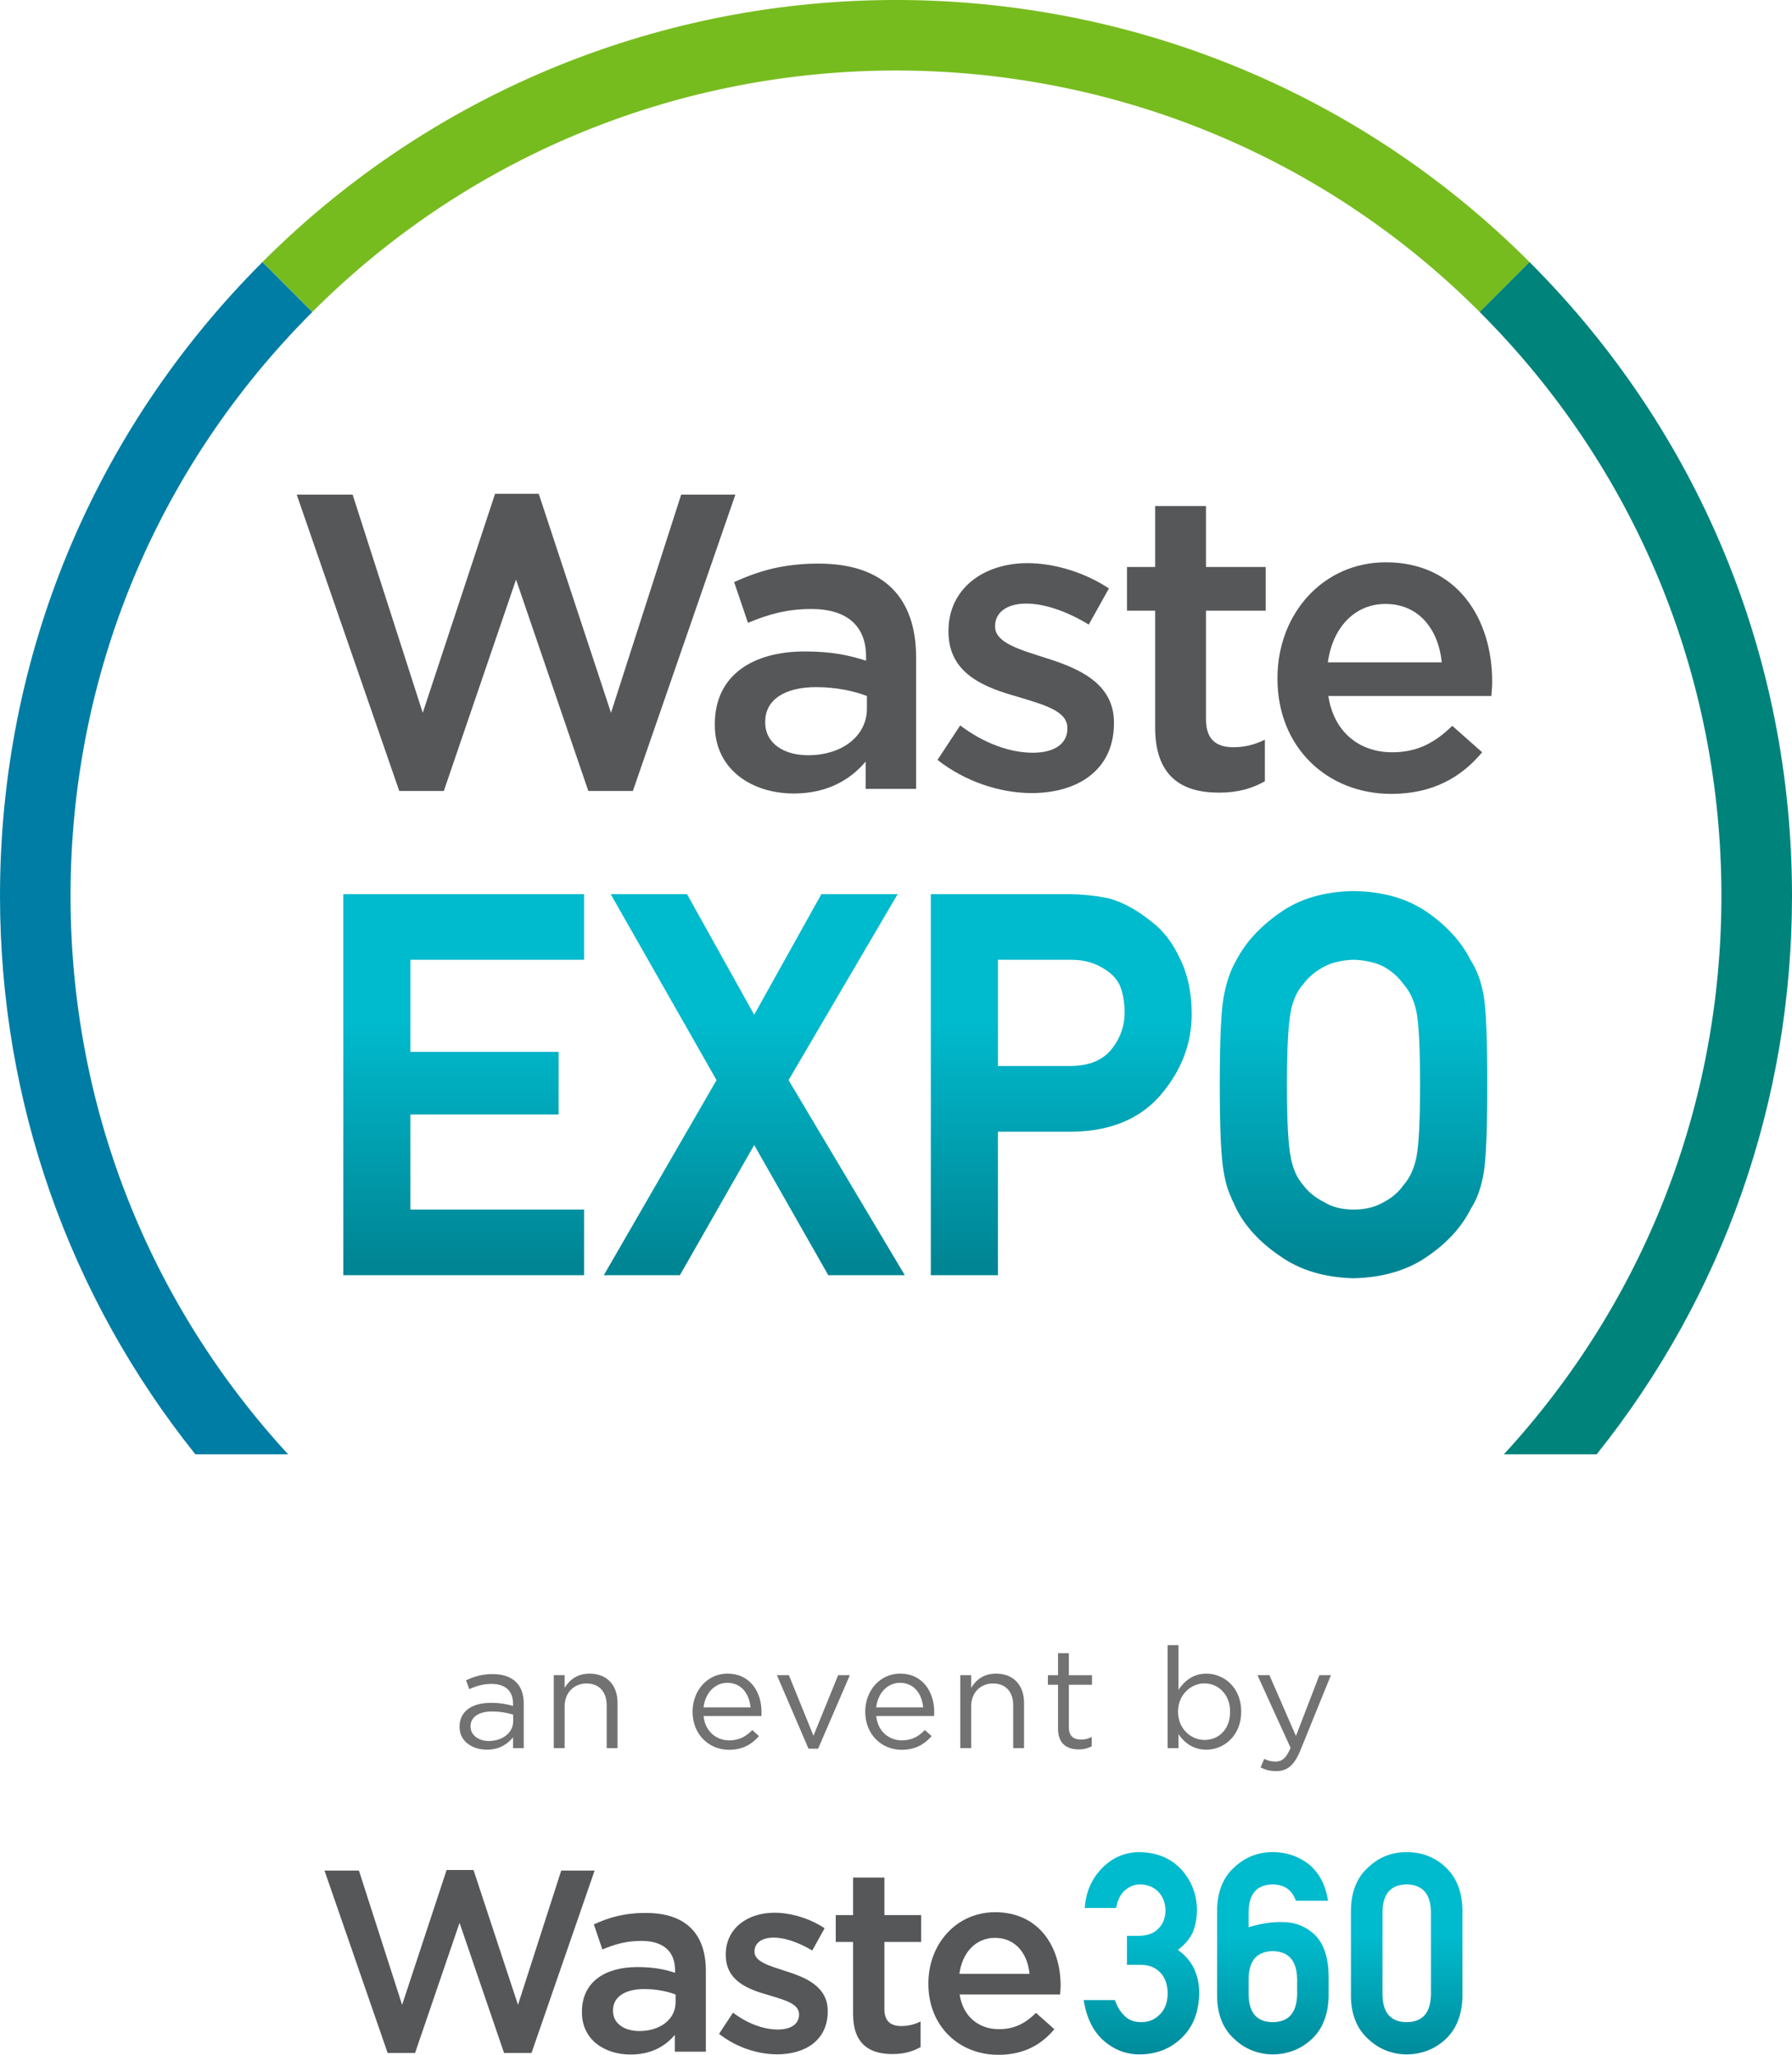 <?xml version="1.0" encoding="utf-8"?>
<!-- Generator: Adobe Illustrator 16.0.0, SVG Export Plug-In . SVG Version: 6.00 Build 0)  -->
<!DOCTYPE svg PUBLIC "-//W3C//DTD SVG 1.1//EN" "http://www.w3.org/Graphics/SVG/1.1/DTD/svg11.dtd">
<svg version="1.1" id="Layer_1" xmlns="http://www.w3.org/2000/svg" xmlns:xlink="http://www.w3.org/1999/xlink" x="0px" y="0px"
	 width="63.541px" height="72.838px" viewBox="0 0 63.541 72.838" enable-background="new 0 0 63.541 72.838" xml:space="preserve">
<polygon fill="#555759" points="10.521,17.533 12.503,17.533 14.99,25.267 17.554,17.504 19.103,17.504 21.665,25.267 
	24.153,17.533 26.075,17.533 22.44,28.038 20.861,28.038 18.298,20.544 15.737,28.038 14.157,28.038 "/>
<g>
	<defs>
		<rect id="SVGID_1_" width="63.541" height="72.838"/>
	</defs>
	<clipPath id="SVGID_2_">
		<use xlink:href="#SVGID_1_"  overflow="visible"/>
	</clipPath>
	<path clip-path="url(#SVGID_2_)" fill="#555759" d="M30.694,27.963v-0.968c-0.536,0.64-1.357,1.132-2.548,1.132
		c-1.488,0-2.8-0.851-2.8-2.428v-0.03c0-1.742,1.355-2.577,3.188-2.577c0.954,0,1.565,0.134,2.175,0.327V23.27
		c0-1.087-0.685-1.683-1.937-1.683c-0.878,0-1.534,0.192-2.25,0.491l-0.491-1.445c0.864-0.388,1.713-0.655,2.994-0.655
		c2.325,0,3.458,1.221,3.458,3.321v4.664H30.694z M30.739,24.671c-0.462-0.179-1.102-0.314-1.803-0.314
		c-1.133,0-1.803,0.463-1.803,1.223v0.03c0,0.745,0.67,1.161,1.519,1.161c1.194,0,2.087-0.67,2.087-1.654V24.671z"/>
	<path clip-path="url(#SVGID_2_)" fill="#555759" d="M33.242,26.936l0.805-1.222c0.85,0.641,1.771,0.968,2.578,0.968
		c0.774,0,1.222-0.327,1.222-0.849v-0.03c0-0.609-0.835-0.82-1.759-1.104c-1.161-0.327-2.457-0.804-2.457-2.308v-0.03
		c0-1.49,1.236-2.399,2.8-2.399c0.983,0,2.056,0.344,2.89,0.896l-0.716,1.281c-0.758-0.463-1.563-0.744-2.219-0.744
		c-0.699,0-1.101,0.327-1.101,0.788v0.029c0,0.567,0.848,0.806,1.771,1.103c1.146,0.358,2.443,0.879,2.443,2.296v0.029
		c0,1.652-1.281,2.472-2.92,2.472C35.463,28.111,34.225,27.708,33.242,26.936"/>
	<path clip-path="url(#SVGID_2_)" fill="#555759" d="M40.959,25.788v-4.142h-0.998v-1.549h0.998v-2.16h1.803v2.16h2.117v1.549
		h-2.117v3.858c0,0.7,0.359,0.983,0.969,0.983c0.402,0,0.76-0.09,1.119-0.268v1.475c-0.448,0.253-0.955,0.403-1.624,0.403
		C41.898,28.099,40.959,27.517,40.959,25.788"/>
	<path clip-path="url(#SVGID_2_)" fill="#555759" d="M45.297,24.061v-0.031c0-2.249,1.594-4.098,3.842-4.098
		c2.504,0,3.771,1.969,3.771,4.231c0,0.164-0.015,0.329-0.029,0.507h-5.78c0.192,1.281,1.101,1.996,2.264,1.996
		c0.879,0,1.504-0.328,2.13-0.938l1.059,0.938c-0.744,0.896-1.772,1.475-3.219,1.475C47.055,28.141,45.297,26.488,45.297,24.061
		 M51.123,23.478c-0.119-1.161-0.805-2.07-1.996-2.07c-1.104,0-1.879,0.849-2.043,2.07H51.123z"/>
</g>
<g>
	<defs>
		<polygon id="SVGID_3_" points="12.172,31.694 12.172,45.203 20.71,45.203 20.71,42.875 14.552,42.875 14.552,39.505 
			19.808,39.505 19.808,37.286 14.552,37.286 14.552,34.021 20.71,34.021 20.71,31.694 		"/>
	</defs>
	<clipPath id="SVGID_4_">
		<use xlink:href="#SVGID_3_"  overflow="visible"/>
	</clipPath>
	
		<linearGradient id="SVGID_5_" gradientUnits="userSpaceOnUse" x1="45.828" y1="661.076" x2="46.828" y2="661.076" gradientTransform="matrix(0 -13.12 -13.12 0 8689.977 646.062)">
		<stop  offset="0" style="stop-color:#008594"/>
		<stop  offset="0.65" style="stop-color:#00BACD"/>
		<stop  offset="1" style="stop-color:#00BACD"/>
	</linearGradient>
	<rect x="12.172" y="31.694" clip-path="url(#SVGID_4_)" fill="url(#SVGID_5_)" width="8.538" height="13.509"/>
</g>
<g>
	<defs>
		<polygon id="SVGID_6_" points="29.125,31.694 26.742,35.97 24.36,31.694 21.654,31.694 25.407,38.287 21.409,45.203 
			24.107,45.203 26.742,40.588 29.37,45.203 32.083,45.203 27.961,38.287 31.829,31.694 		"/>
	</defs>
	<clipPath id="SVGID_7_">
		<use xlink:href="#SVGID_6_"  overflow="visible"/>
	</clipPath>
	
		<linearGradient id="SVGID_8_" gradientUnits="userSpaceOnUse" x1="45.828" y1="661.076" x2="46.828" y2="661.076" gradientTransform="matrix(0 -13.12 -13.12 0 8700.289 646.062)">
		<stop  offset="0" style="stop-color:#008594"/>
		<stop  offset="0.65" style="stop-color:#00BACD"/>
		<stop  offset="1" style="stop-color:#00BACD"/>
	</linearGradient>
	<rect x="21.409" y="31.694" clip-path="url(#SVGID_7_)" fill="url(#SVGID_8_)" width="10.674" height="13.509"/>
</g>
<g>
	<defs>
		<path id="SVGID_9_" d="M35.385,34.021h2.542h0.063c0.443,0,0.84,0.109,1.183,0.336c0.224,0.135,0.397,0.313,0.515,0.532
			c0.123,0.271,0.188,0.608,0.188,1.009c0,0.479-0.152,0.9-0.46,1.291c-0.315,0.391-0.783,0.585-1.424,0.598h-2.606V34.021z
			 M33.005,31.694v13.509h2.38v-5.088h2.686c1.365-0.028,2.425-0.491,3.144-1.373c0.69-0.836,1.041-1.772,1.041-2.79
			c0-0.747-0.139-1.409-0.409-1.956c-0.264-0.578-0.613-1.031-1.035-1.338c-0.498-0.405-1-0.679-1.506-0.816
			c-0.475-0.099-0.977-0.147-1.484-0.147H33.005z"/>
	</defs>
	<clipPath id="SVGID_10_">
		<use xlink:href="#SVGID_9_"  overflow="visible"/>
	</clipPath>
	
		<linearGradient id="SVGID_11_" gradientUnits="userSpaceOnUse" x1="45.828" y1="661.076" x2="46.828" y2="661.076" gradientTransform="matrix(0 -13.12 -13.12 0 8711.172 646.062)">
		<stop  offset="0" style="stop-color:#008594"/>
		<stop  offset="0.65" style="stop-color:#00BACD"/>
		<stop  offset="1" style="stop-color:#00BACD"/>
	</linearGradient>
	<rect x="33.005" y="31.694" clip-path="url(#SVGID_10_)" fill="url(#SVGID_11_)" width="9.25" height="13.509"/>
</g>
<g>
	<defs>
		<path id="SVGID_12_" d="M46.952,42.613l-0.015-0.008c-0.295-0.15-0.541-0.349-0.719-0.586l-0.011-0.016
			c-0.222-0.247-0.367-0.58-0.442-0.995c-0.089-0.436-0.132-1.297-0.132-2.561s0.046-2.132,0.134-2.586
			c0.073-0.396,0.219-0.723,0.44-0.971l0.011-0.013c0.182-0.241,0.424-0.446,0.721-0.607c0.289-0.154,0.645-0.236,1.055-0.25
			c0.416,0.014,0.779,0.096,1.072,0.246c0.287,0.163,0.518,0.366,0.688,0.604l0.015,0.021c0.221,0.249,0.375,0.58,0.457,0.974
			c0.084,0.449,0.127,1.319,0.127,2.583s-0.043,2.125-0.127,2.561c-0.082,0.412-0.236,0.745-0.457,0.995l-0.015,0.021
			c-0.17,0.236-0.397,0.433-0.69,0.587c-0.299,0.177-0.658,0.264-1.07,0.264C47.587,42.875,47.236,42.788,46.952,42.613
			 M45.377,32.359c-0.699,0.487-1.218,1.054-1.541,1.681c-0.202,0.34-0.355,0.784-0.451,1.322c-0.091,0.531-0.134,1.54-0.134,3.086
			c0,1.519,0.043,2.521,0.134,3.064c0.049,0.29,0.109,0.541,0.189,0.745c0.072,0.182,0.16,0.375,0.258,0.581
			c0.32,0.636,0.842,1.201,1.543,1.677c0.7,0.502,1.582,0.77,2.617,0.795h0.012c1.046-0.025,1.936-0.293,2.637-0.793
			c0.69-0.476,1.196-1.038,1.51-1.667c0.226-0.343,0.384-0.793,0.47-1.347c0.078-0.54,0.114-1.538,0.114-3.056
			c0-1.539-0.036-2.544-0.114-3.077c-0.086-0.538-0.244-0.983-0.47-1.324c-0.312-0.631-0.818-1.196-1.506-1.684
			c-0.707-0.504-1.596-0.763-2.65-0.776C46.958,31.601,46.076,31.859,45.377,32.359"/>
	</defs>
	<clipPath id="SVGID_13_">
		<use xlink:href="#SVGID_12_"  overflow="visible"/>
	</clipPath>
	
		<linearGradient id="SVGID_14_" gradientUnits="userSpaceOnUse" x1="45.829" y1="661.077" x2="46.829" y2="661.077" gradientTransform="matrix(0 -13.12 -13.12 0 8721.391 646.055)">
		<stop  offset="0" style="stop-color:#008594"/>
		<stop  offset="0.65" style="stop-color:#00BACD"/>
		<stop  offset="1" style="stop-color:#00BACD"/>
	</linearGradient>
	<rect x="43.251" y="31.587" clip-path="url(#SVGID_13_)" fill="url(#SVGID_14_)" width="9.483" height="13.724"/>
</g>
<g>
	<defs>
		<rect id="SVGID_15_" width="63.54" height="72.838"/>
	</defs>
	<clipPath id="SVGID_16_">
		<use xlink:href="#SVGID_15_"  overflow="visible"/>
	</clipPath>
	<path clip-path="url(#SVGID_16_)" fill="#77BC1F" d="M11.074,11.058L9.305,9.289c12.388-12.385,32.544-12.387,44.929,0
		l-1.768,1.769C41.055-0.354,22.485-0.353,11.074,11.058"/>
</g>
<g>
	<defs>
		<rect id="SVGID_17_" width="63.541" height="72.838"/>
	</defs>
	<clipPath id="SVGID_18_">
		<use xlink:href="#SVGID_17_"  overflow="visible"/>
	</clipPath>
	<path clip-path="url(#SVGID_18_)" fill="#007DA4" d="M10.216,51.551c-4.981-5.413-7.715-12.394-7.715-19.796
		c0-7.818,3.044-15.168,8.572-20.694l-1.768-1.77C3.304,15.293,0,23.268,0,31.755c0,7.284,2.441,14.19,6.927,19.796H10.216z"/>
	<path clip-path="url(#SVGID_18_)" fill="#00837B" d="M53.324,51.551h3.291c4.484-5.605,6.926-12.512,6.926-19.796
		c0-8.487-3.305-16.465-9.307-22.466l-1.768,1.769c5.529,5.529,8.572,12.879,8.572,20.697
		C61.039,39.156,58.307,46.138,53.324,51.551"/>
	<path clip-path="url(#SVGID_18_)" fill="#717271" d="M16.295,61.216v-0.01c0-0.555,0.45-0.845,1.106-0.845
		c0.33,0,0.56,0.045,0.79,0.109V60.39c0-0.46-0.28-0.7-0.765-0.7c-0.305,0-0.545,0.076-0.786,0.186l-0.115-0.315
		c0.285-0.13,0.561-0.22,0.941-0.22c0.365,0,0.65,0.1,0.835,0.285c0.18,0.181,0.27,0.431,0.27,0.761v1.58h-0.38v-0.385
		c-0.18,0.229-0.475,0.439-0.93,0.439C16.775,62.021,16.295,61.746,16.295,61.216 M18.196,61.016v-0.239
		c-0.19-0.056-0.44-0.11-0.755-0.11c-0.481,0-0.756,0.21-0.756,0.52v0.011c0,0.324,0.301,0.515,0.651,0.515
		C17.811,61.711,18.196,61.426,18.196,61.016"/>
	<path clip-path="url(#SVGID_18_)" fill="#717271" d="M19.636,59.38h0.385v0.45c0.17-0.28,0.44-0.505,0.885-0.505
		c0.626,0,0.991,0.42,0.991,1.035v1.605h-0.385v-1.511c0-0.479-0.26-0.78-0.716-0.78c-0.445,0-0.775,0.325-0.775,0.811v1.48h-0.385
		V59.38z"/>
	<path clip-path="url(#SVGID_18_)" fill="#717271" d="M25.858,61.691c0.355,0,0.605-0.146,0.815-0.366l0.24,0.215
		c-0.26,0.291-0.575,0.485-1.065,0.485c-0.711,0-1.291-0.545-1.291-1.35c0-0.75,0.525-1.351,1.241-1.351
		c0.765,0,1.205,0.61,1.205,1.37c0,0.035,0,0.075-0.005,0.135h-2.051C25.002,61.376,25.403,61.691,25.858,61.691 M26.613,60.521
		c-0.045-0.47-0.315-0.87-0.825-0.87c-0.445,0-0.786,0.37-0.841,0.87H26.613z"/>
	<polygon clip-path="url(#SVGID_18_)" fill="#717271" points="27.548,59.38 27.973,59.38 28.844,61.526 29.719,59.38 30.134,59.38 
		29.009,61.986 28.668,61.986 	"/>
	<path clip-path="url(#SVGID_18_)" fill="#717271" d="M31.979,61.691c0.355,0,0.605-0.146,0.815-0.366l0.241,0.215
		c-0.261,0.291-0.576,0.485-1.065,0.485c-0.71,0-1.291-0.545-1.291-1.35c0-0.75,0.525-1.351,1.241-1.351
		c0.765,0,1.206,0.61,1.206,1.37c0,0.035,0,0.075-0.006,0.135h-2.051C31.124,61.376,31.524,61.691,31.979,61.691 M32.734,60.521
		c-0.045-0.47-0.315-0.87-0.825-0.87c-0.445,0-0.786,0.37-0.841,0.87H32.734z"/>
	<path clip-path="url(#SVGID_18_)" fill="#717271" d="M34.05,59.38h0.385v0.45c0.17-0.28,0.44-0.505,0.886-0.505
		c0.625,0,0.99,0.42,0.99,1.035v1.605h-0.385v-1.511c0-0.479-0.26-0.78-0.717-0.78c-0.444,0-0.774,0.325-0.774,0.811v1.48H34.05
		V59.38z"/>
	<path clip-path="url(#SVGID_18_)" fill="#717271" d="M37.516,61.28V59.72h-0.359v-0.339h0.359V58.6H37.9v0.781h0.82v0.339H37.9
		v1.511c0,0.315,0.176,0.431,0.436,0.431c0.13,0,0.24-0.025,0.375-0.091v0.331c-0.135,0.069-0.28,0.109-0.465,0.109
		C37.83,62.011,37.516,61.806,37.516,61.28"/>
	<path clip-path="url(#SVGID_18_)" fill="#717271" d="M41.786,61.471v0.495h-0.385v-3.651h0.385V59.9
		c0.21-0.31,0.515-0.575,0.991-0.575c0.619,0,1.234,0.49,1.234,1.341v0.01c0,0.845-0.609,1.345-1.234,1.345
		C42.297,62.021,41.987,61.761,41.786,61.471 M43.617,60.681v-0.01c0-0.61-0.42-1-0.91-1c-0.48,0-0.936,0.404-0.936,0.995v0.01
		c0,0.6,0.455,1,0.936,1C43.207,61.676,43.617,61.306,43.617,60.681"/>
	<path clip-path="url(#SVGID_18_)" fill="#717271" d="M44.697,62.651l0.131-0.305c0.125,0.064,0.239,0.095,0.404,0.095
		c0.23,0,0.375-0.12,0.53-0.485l-1.175-2.576h0.425l0.94,2.156l0.83-2.156h0.41l-1.086,2.672c-0.22,0.534-0.47,0.729-0.859,0.729
		C45.033,62.781,44.873,62.736,44.697,62.651"/>
	<polygon clip-path="url(#SVGID_18_)" fill="#555759" points="11.506,66.306 12.727,66.306 14.258,71.066 15.836,66.286 
		16.79,66.286 18.367,71.066 19.9,66.306 21.084,66.306 18.846,72.772 17.873,72.772 16.295,68.159 14.717,72.772 13.745,72.772 	
		"/>
	<path clip-path="url(#SVGID_18_)" fill="#555759" d="M23.928,72.728V72.13c-0.33,0.396-0.834,0.697-1.568,0.697
		c-0.918,0-1.726-0.521-1.726-1.494v-0.019c0-1.074,0.835-1.587,1.964-1.587c0.587,0,0.964,0.08,1.338,0.202v-0.093
		c0-0.668-0.422-1.037-1.192-1.037c-0.541,0-0.944,0.12-1.385,0.304l-0.303-0.89c0.532-0.239,1.056-0.405,1.844-0.405
		c1.431,0,2.128,0.753,2.128,2.048v2.871H23.928z M23.955,70.7c-0.284-0.11-0.679-0.194-1.109-0.194c-0.698,0-1.11,0.286-1.11,0.753
		v0.02c0,0.458,0.412,0.715,0.935,0.715c0.734,0,1.284-0.412,1.284-1.018V70.7z"/>
	<path clip-path="url(#SVGID_18_)" fill="#555759" d="M25.496,72.094l0.495-0.751c0.523,0.394,1.093,0.597,1.588,0.597
		c0.477,0,0.753-0.203,0.753-0.524v-0.018c0-0.377-0.514-0.504-1.084-0.679c-0.715-0.202-1.514-0.496-1.514-1.423v-0.017
		c0-0.919,0.762-1.479,1.726-1.479c0.605,0,1.266,0.211,1.779,0.55L28.8,69.14c-0.468-0.283-0.964-0.458-1.367-0.458
		c-0.432,0-0.68,0.201-0.68,0.487v0.017c0,0.349,0.524,0.495,1.093,0.68c0.705,0.22,1.504,0.542,1.504,1.413v0.018
		c0,1.019-0.789,1.523-1.798,1.523C26.863,72.819,26.103,72.571,25.496,72.094"/>
	<path clip-path="url(#SVGID_18_)" fill="#555759" d="M30.249,71.388v-2.552h-0.615v-0.953h0.615v-1.33h1.11v1.33h1.303v0.953
		h-1.303v2.376c0,0.431,0.22,0.605,0.597,0.605c0.247,0,0.467-0.053,0.686-0.163v0.908c-0.275,0.156-0.586,0.248-0.999,0.248
		C30.826,72.811,30.249,72.452,30.249,71.388"/>
	<path clip-path="url(#SVGID_18_)" fill="#555759" d="M32.918,70.324v-0.019c0-1.386,0.982-2.523,2.368-2.523
		c1.541,0,2.322,1.212,2.322,2.605c0,0.1-0.011,0.202-0.021,0.312h-3.56c0.12,0.789,0.681,1.229,1.394,1.229
		c0.543,0,0.928-0.2,1.314-0.577l0.65,0.577c-0.459,0.553-1.092,0.909-1.982,0.909C34,72.838,32.918,71.818,32.918,70.324
		 M36.506,69.966c-0.072-0.717-0.494-1.275-1.229-1.275c-0.679,0-1.157,0.522-1.259,1.275H36.506z"/>
</g>
<g>
	<defs>
		<path id="SVGID_19_" d="M39.094,66.203c-0.361,0.36-0.572,0.813-0.623,1.342l-0.009,0.087h1.111l0.015-0.062
			c0.057-0.265,0.168-0.464,0.33-0.587c0.155-0.127,0.32-0.185,0.507-0.185c0.267,0.005,0.476,0.087,0.642,0.255
			c0.168,0.174,0.252,0.392,0.258,0.66c0,0.27-0.081,0.482-0.25,0.648c-0.165,0.174-0.396,0.258-0.704,0.258h-0.411v1.029h0.491
			c0.276,0,0.497,0.082,0.676,0.258c0.179,0.175,0.272,0.432,0.278,0.757c-0.006,0.319-0.1,0.569-0.279,0.742
			c-0.18,0.185-0.395,0.273-0.652,0.273c-0.244,0-0.434-0.064-0.578-0.203c-0.146-0.131-0.261-0.309-0.343-0.526l-0.019-0.052h-1.11
			l0.017,0.093c0.108,0.591,0.347,1.047,0.707,1.358c0.367,0.315,0.791,0.475,1.266,0.475c0.607-0.007,1.113-0.211,1.503-0.604
			c0.396-0.385,0.597-0.919,0.606-1.588c0-0.298-0.064-0.591-0.193-0.867c-0.121-0.247-0.309-0.463-0.562-0.646
			c0.244-0.186,0.422-0.395,0.527-0.625c0.1-0.256,0.146-0.523,0.146-0.797c-0.006-0.541-0.188-1.02-0.543-1.417
			c-0.373-0.41-0.879-0.62-1.51-0.627C39.889,65.658,39.452,65.843,39.094,66.203"/>
	</defs>
	<clipPath id="SVGID_20_">
		<use xlink:href="#SVGID_19_"  overflow="visible"/>
	</clipPath>
	
		<linearGradient id="SVGID_21_" gradientUnits="userSpaceOnUse" x1="82.757" y1="661.138" x2="83.757" y2="661.138" gradientTransform="matrix(0 -7.194 -7.194 0 4796.695 668.734)">
		<stop  offset="0" style="stop-color:#008594"/>
		<stop  offset="0.65" style="stop-color:#00BACD"/>
		<stop  offset="1" style="stop-color:#00BACD"/>
	</linearGradient>
	<rect x="38.423" y="65.651" clip-path="url(#SVGID_20_)" fill="url(#SVGID_21_)" width="4.099" height="7.172"/>
</g>
<g>
	<defs>
		<path id="SVGID_22_" d="M44.273,70.702v-0.563c0.012-0.645,0.291-0.965,0.857-0.978c0.562,0.013,0.848,0.333,0.864,0.978v0.562
			c-0.017,0.651-0.302,0.972-0.864,0.978C44.564,71.673,44.285,71.353,44.273,70.702 M43.773,66.184
			c-0.401,0.357-0.611,0.871-0.617,1.528v3.048c0.006,0.653,0.216,1.166,0.617,1.523c0.377,0.353,0.836,0.533,1.357,0.54
			c0.539-0.007,1.003-0.188,1.379-0.54c0.387-0.359,0.588-0.871,0.602-1.527v-0.629c0.005-0.684-0.152-1.195-0.467-1.52
			c-0.319-0.316-0.715-0.476-1.174-0.476l-0.052-0.002c-0.356,0-0.741,0.063-1.146,0.185v-0.537c0.012-0.649,0.291-0.97,0.853-0.979
			c0.403,0.005,0.665,0.178,0.804,0.527l0.021,0.05h1.141l-0.017-0.095c-0.1-0.523-0.331-0.934-0.689-1.217
			c-0.365-0.271-0.785-0.412-1.254-0.412C44.609,65.651,44.15,65.831,43.773,66.184"/>
	</defs>
	<clipPath id="SVGID_23_">
		<use xlink:href="#SVGID_22_"  overflow="visible"/>
	</clipPath>
	
		<linearGradient id="SVGID_24_" gradientUnits="userSpaceOnUse" x1="82.757" y1="661.138" x2="83.757" y2="661.138" gradientTransform="matrix(0 -7.194 -7.194 0 4801.359 668.734)">
		<stop  offset="0" style="stop-color:#008594"/>
		<stop  offset="0.65" style="stop-color:#00BACD"/>
		<stop  offset="1" style="stop-color:#00BACD"/>
	</linearGradient>
	<rect x="43.156" y="65.651" clip-path="url(#SVGID_23_)" fill="url(#SVGID_24_)" width="3.96" height="7.172"/>
</g>
<g>
	<defs>
		<path id="SVGID_25_" d="M49.02,70.702v-2.93c0.012-0.645,0.291-0.965,0.859-0.975c0.562,0.01,0.846,0.33,0.861,0.975v2.929
			c-0.016,0.651-0.299,0.972-0.861,0.978C49.311,71.673,49.031,71.353,49.02,70.702 M48.523,66.184
			c-0.405,0.357-0.614,0.871-0.621,1.528v3.048c0.007,0.653,0.216,1.166,0.619,1.523c0.375,0.353,0.832,0.533,1.355,0.54h0.002
			c0.538-0.007,1.002-0.188,1.38-0.54c0.382-0.359,0.587-0.871,0.599-1.527v-3.044c-0.012-0.657-0.217-1.17-0.599-1.526
			c-0.378-0.354-0.842-0.534-1.38-0.534C49.354,65.651,48.896,65.831,48.523,66.184"/>
	</defs>
	<clipPath id="SVGID_26_">
		<use xlink:href="#SVGID_25_"  overflow="visible"/>
	</clipPath>
	
		<linearGradient id="SVGID_27_" gradientUnits="userSpaceOnUse" x1="82.757" y1="661.139" x2="83.757" y2="661.139" gradientTransform="matrix(0 -7.194 -7.194 0 4806.109 668.734)">
		<stop  offset="0" style="stop-color:#008594"/>
		<stop  offset="0.65" style="stop-color:#00BACD"/>
		<stop  offset="1" style="stop-color:#00BACD"/>
	</linearGradient>
	<rect x="47.902" y="65.651" clip-path="url(#SVGID_26_)" fill="url(#SVGID_27_)" width="3.955" height="7.172"/>
</g>
</svg>
